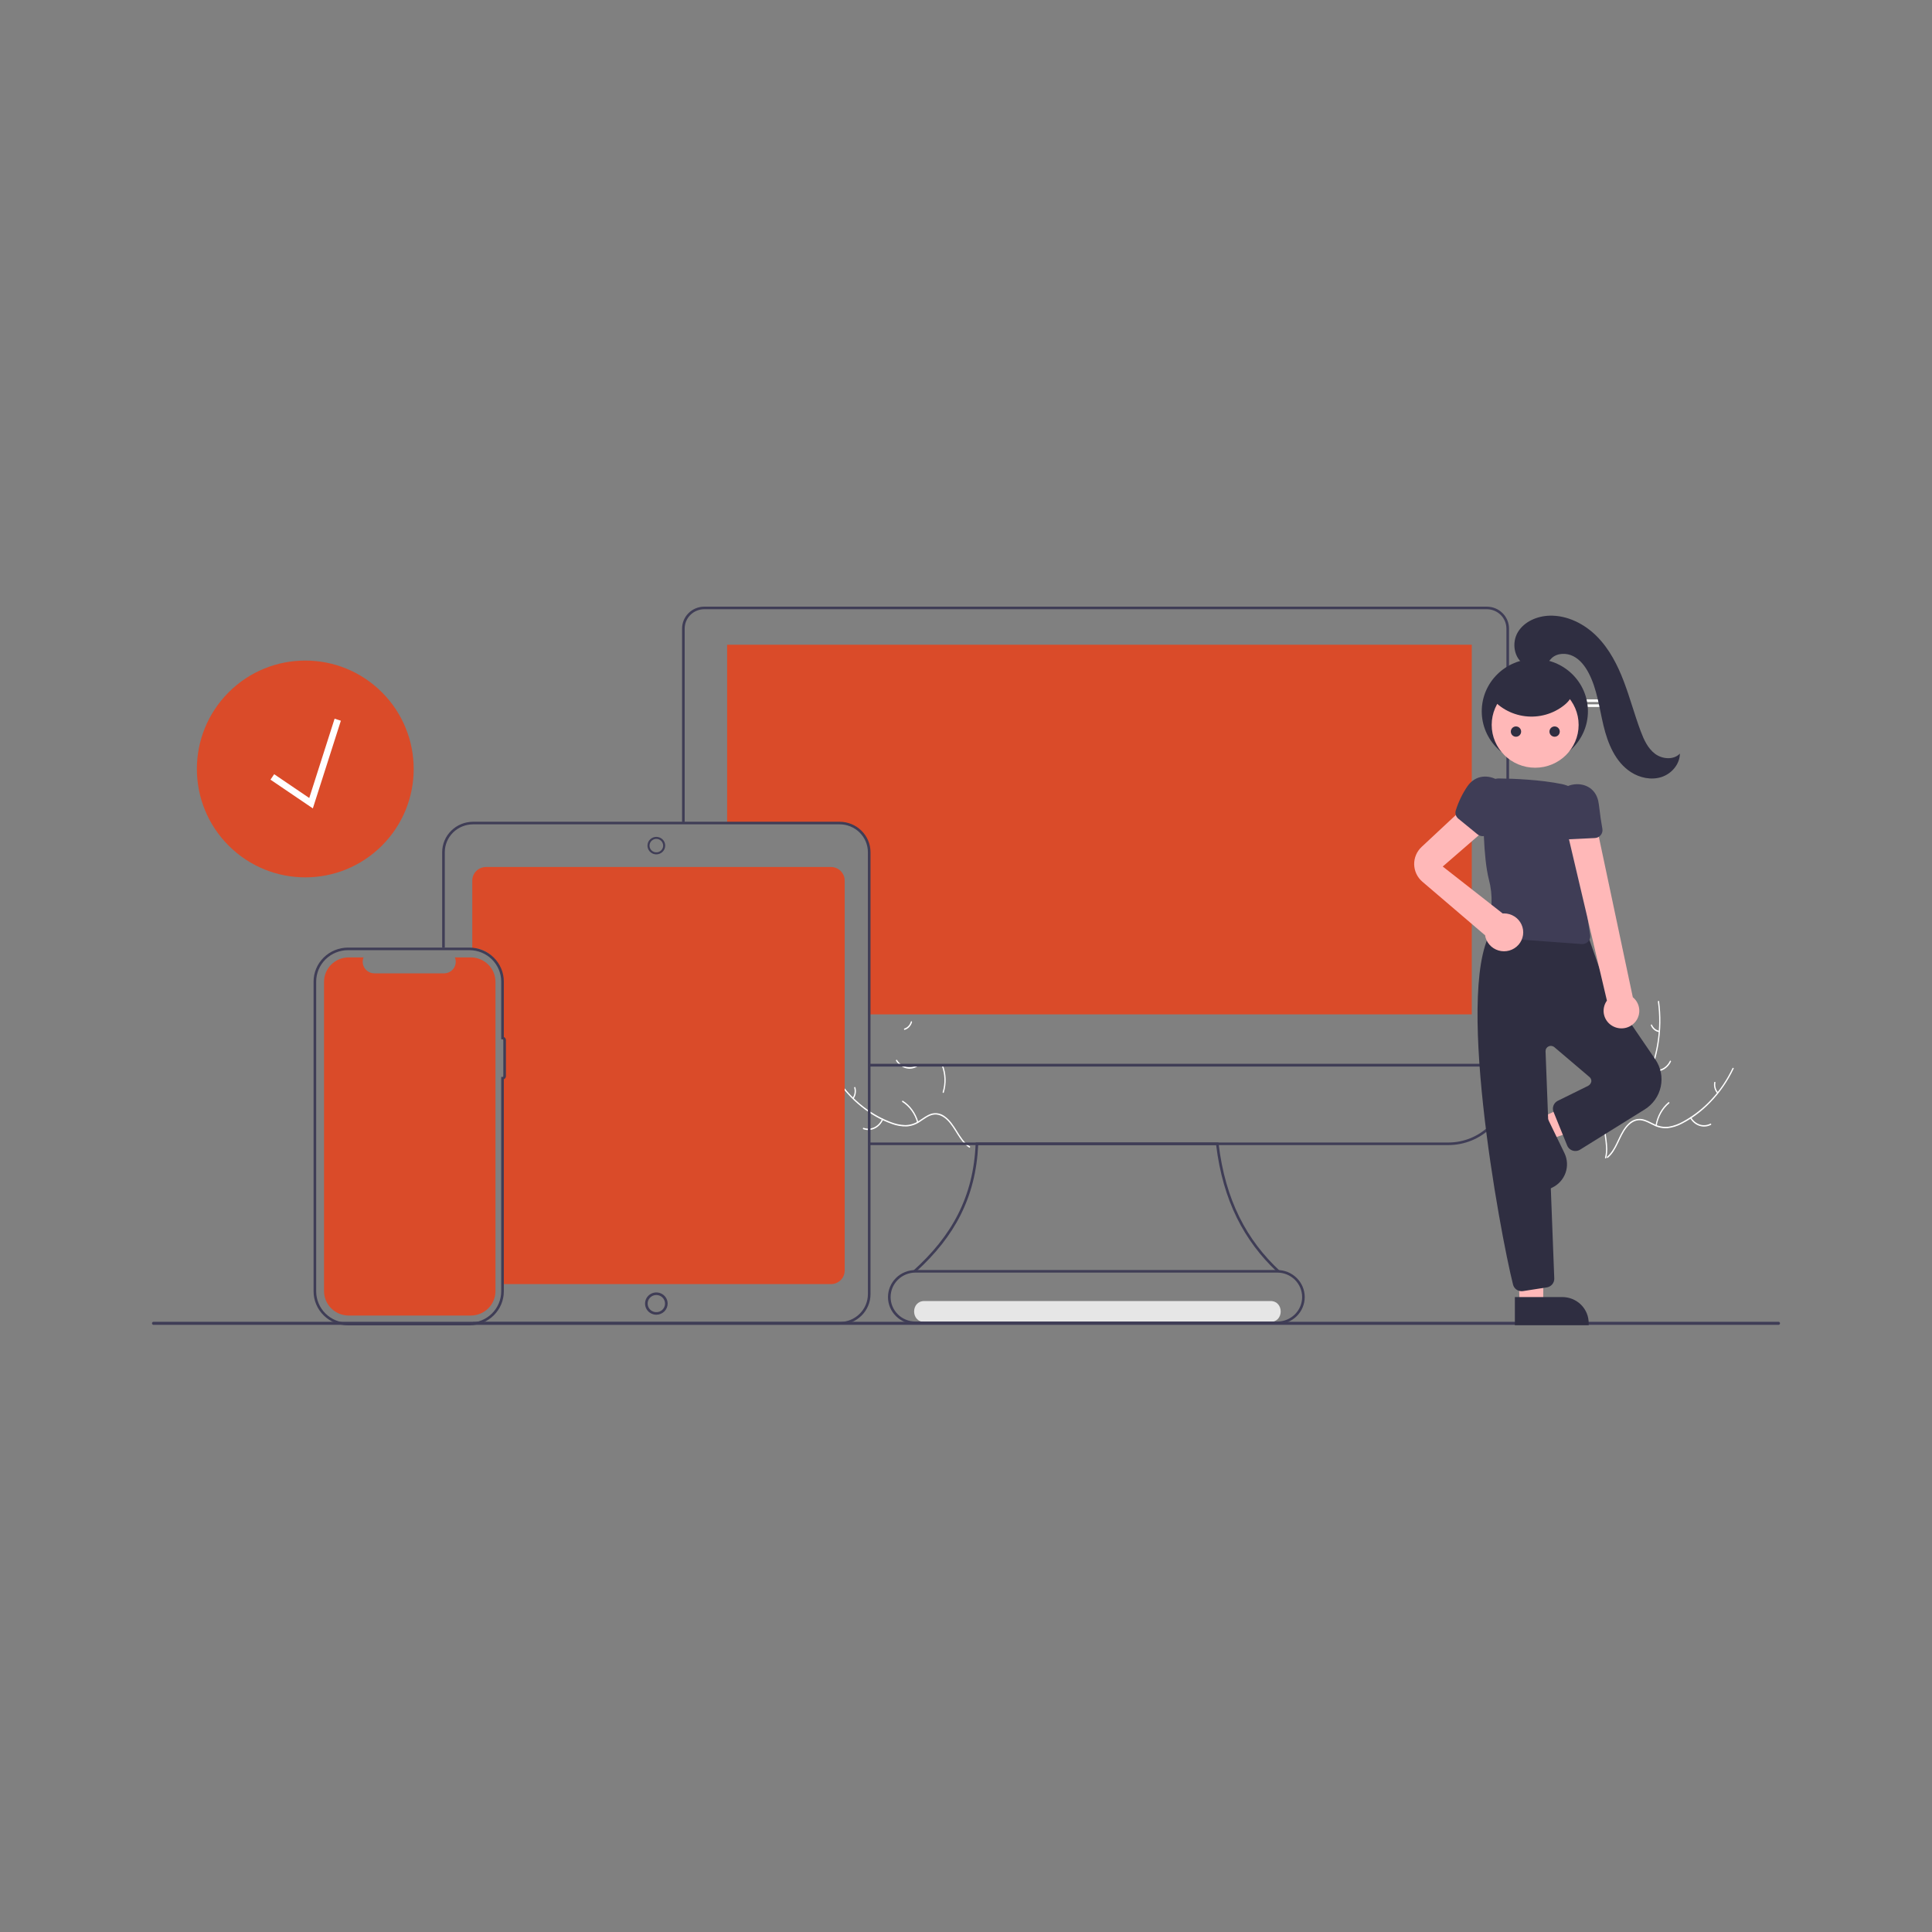 <svg width="1500" height="1500" viewBox="0 0 1500 1500" fill="none" xmlns="http://www.w3.org/2000/svg">
<rect x="0" y="0" width="1500" height="1500" fill="#808080" stroke="none"/>
<g clip-path="url(#clip0_31_197)">
<path d="M648.834 835.321C659.306 851.968 674.163 864.471 691.295 871.054C694.96 872.545 698.812 873.376 702.707 873.514C706.505 873.511 710.233 872.361 713.504 870.183C716.589 868.222 719.544 865.813 722.999 864.732C724.775 864.208 726.629 864.113 728.439 864.454C730.249 864.795 731.976 865.563 733.504 866.709C737.379 869.452 740.148 873.602 742.731 877.766C745.599 882.39 748.514 887.243 752.991 890.05C753.533 890.39 753.034 891.32 752.492 890.98C744.702 886.096 741.818 875.738 735.188 869.441C732.094 866.503 728.196 864.598 724.107 865.547C720.532 866.378 717.483 868.859 714.373 870.875C711.21 873.052 707.623 874.323 703.924 874.576C700.035 874.661 696.162 874 692.47 872.62C684.114 869.663 676.223 865.242 669.085 859.521C660.906 853.042 653.771 845.033 647.987 835.84C647.629 835.271 648.479 834.756 648.834 835.321V835.321Z" fill="white"/>
<path d="M685.668 869.3C684.298 872.392 681.998 874.834 679.18 876.19C676.361 877.546 673.207 877.728 670.28 876.703C669.688 876.493 669.949 875.447 670.542 875.657C673.265 876.617 676.204 876.447 678.826 875.178C681.449 873.909 683.583 871.625 684.843 868.738C685.118 868.111 685.941 868.677 685.668 869.3V869.3Z" fill="white"/>
<path d="M712.055 871.411C710.125 864.69 706.02 859.036 700.558 855.576C700.017 855.234 700.517 854.305 701.057 854.647C706.735 858.258 710.996 864.152 712.991 871.151C713.18 871.818 712.244 872.074 712.055 871.411Z" fill="white"/>
<path d="M661.996 852.289C662.747 851.217 663.25 849.952 663.46 848.607C663.671 847.262 663.581 845.879 663.2 844.582C663.003 843.918 663.94 843.663 664.136 844.323C664.551 845.757 664.648 847.285 664.419 848.771C664.189 850.258 663.641 851.659 662.82 852.851C662.752 852.971 662.645 853.057 662.522 853.091C662.399 853.125 662.269 853.105 662.159 853.035C662.05 852.96 661.972 852.839 661.941 852.7C661.911 852.56 661.93 852.412 661.996 852.289V852.289Z" fill="white"/>
<path d="M711.942 828.204C709.198 829.743 706.059 830.131 703.084 829.3C700.109 828.469 697.494 826.473 695.704 823.667C695.343 823.098 696.111 822.44 696.471 823.01C698.134 825.625 700.571 827.485 703.342 828.252C706.113 829.02 709.037 828.645 711.584 827.195C712.138 826.881 712.493 827.892 711.942 828.204Z" fill="white"/>
<path d="M731.885 847.804C733.933 841.128 733.674 833.827 731.16 827.356C730.91 826.715 731.805 826.312 732.054 826.952C734.66 833.691 734.915 841.29 732.771 848.232C732.566 848.894 731.682 848.462 731.885 847.804Z" fill="white"/>
<path d="M702.124 798.548C703.296 798.202 704.373 797.534 705.259 796.602C706.145 795.671 706.812 794.506 707.201 793.213C707.398 792.548 708.282 792.981 708.086 793.641C707.652 795.068 706.914 796.353 705.937 797.385C704.96 798.416 703.774 799.162 702.482 799.557C702.363 799.606 702.232 799.602 702.116 799.545C702 799.489 701.907 799.385 701.856 799.254C701.809 799.121 701.811 798.971 701.861 798.839C701.912 798.707 702.006 798.602 702.124 798.548H702.124Z" fill="white"/>
<path d="M1345.1 829.343C1336.52 847.315 1323.14 861.783 1306.85 870.691C1303.38 872.679 1299.65 874.036 1295.79 874.714C1292.02 875.237 1288.2 874.612 1284.72 872.905C1281.44 871.386 1278.25 869.405 1274.7 868.811C1272.88 868.537 1271.03 868.7 1269.27 869.289C1267.51 869.878 1265.88 870.88 1264.49 872.229C1260.94 875.489 1258.65 879.991 1256.54 884.481C1254.19 889.467 1251.83 894.688 1247.69 898.094C1247.19 898.507 1247.79 899.36 1248.29 898.948C1255.49 893.022 1257.22 882.342 1263.12 875.174C1265.87 871.829 1269.53 869.398 1273.69 869.774C1277.33 870.102 1280.62 872.142 1283.93 873.712C1287.31 875.434 1291 876.197 1294.7 875.936C1298.57 875.482 1302.34 874.288 1305.86 872.407C1313.83 868.314 1321.18 862.833 1327.64 856.166C1335.05 848.602 1341.26 839.665 1345.99 829.74C1346.29 829.126 1345.39 828.732 1345.1 829.343Z" fill="white"/>
<path d="M1312.25 868.17C1313.94 871.049 1316.49 873.153 1319.44 874.108C1322.38 875.063 1325.53 874.806 1328.32 873.384C1328.89 873.094 1328.51 872.092 1327.95 872.382C1325.35 873.712 1322.42 873.951 1319.68 873.055C1316.93 872.159 1314.57 870.188 1313 867.498C1312.66 866.913 1311.91 867.589 1312.25 868.17Z" fill="white"/>
<path d="M1286.29 873.92C1287.47 866.983 1290.93 860.803 1295.97 856.613C1296.47 856.198 1295.87 855.345 1295.38 855.759C1290.13 860.131 1286.55 866.57 1285.33 873.792C1285.22 874.481 1286.17 874.605 1286.29 873.92H1286.29Z" fill="white"/>
<path d="M1333.88 848.006C1333.02 847.047 1332.38 845.861 1332.03 844.555C1331.67 843.249 1331.61 841.864 1331.85 840.525C1331.97 839.838 1331.01 839.715 1330.89 840.397C1330.64 841.878 1330.71 843.407 1331.1 844.851C1331.48 846.295 1332.18 847.609 1333.13 848.679C1333.21 848.788 1333.32 848.858 1333.45 848.875C1333.57 848.892 1333.7 848.854 1333.8 848.769C1333.9 848.68 1333.97 848.549 1333.98 848.406C1334 848.263 1333.96 848.12 1333.88 848.006H1333.88Z" fill="white"/>
<path d="M1287.19 777.721C1289.94 797.895 1286.98 818.532 1278.73 836.701C1277.02 840.648 1274.76 844.265 1272.05 847.42C1269.32 850.398 1265.93 852.496 1262.24 853.497C1258.81 854.509 1255.2 855.097 1252.05 857.03C1250.45 858.047 1249.06 859.433 1247.97 861.098C1246.88 862.763 1246.12 864.669 1245.73 866.691C1244.64 871.702 1245.21 876.855 1245.92 881.873C1246.71 887.444 1247.61 893.217 1246.13 898.746C1245.95 899.416 1246.88 899.692 1247.06 899.023C1249.64 889.404 1245.32 879.7 1246.2 869.975C1246.61 865.437 1248.24 861.011 1251.76 858.485C1254.84 856.277 1258.56 855.667 1262.04 854.677C1265.66 853.759 1269.02 851.858 1271.83 849.138C1274.68 846.149 1277.05 842.635 1278.85 838.747C1283.03 830.068 1285.97 820.702 1287.57 810.992C1289.45 799.922 1289.63 788.571 1288.12 777.43C1288.02 776.74 1287.1 777.036 1287.19 777.721Z" fill="white"/>
<path d="M1281.69 831.026C1284.58 832.173 1287.74 832.123 1290.6 830.886C1293.46 829.649 1295.84 827.305 1297.31 824.273C1297.61 823.658 1296.77 823.111 1296.48 823.727C1295.11 826.553 1292.9 828.736 1290.23 829.882C1287.56 831.028 1284.62 831.061 1281.94 829.975C1281.35 829.74 1281.11 830.793 1281.69 831.026Z" fill="white"/>
<path d="M1264.04 853.243C1261.28 846.901 1260.74 839.619 1262.53 832.849C1262.7 832.179 1261.77 831.903 1261.59 832.573C1259.74 839.621 1260.32 847.198 1263.2 853.791C1263.48 854.419 1264.31 853.868 1264.04 853.243Z" fill="white"/>
<path d="M1288.2 800.236C1287 800.055 1285.86 799.541 1284.88 798.74C1283.9 797.938 1283.11 796.875 1282.58 795.645C1282.31 795.013 1281.48 795.564 1281.75 796.192C1282.34 797.548 1283.21 798.722 1284.29 799.61C1285.37 800.498 1286.63 801.074 1287.96 801.287C1288.08 801.319 1288.21 801.297 1288.32 801.225C1288.43 801.153 1288.51 801.037 1288.54 800.9C1288.58 800.761 1288.56 800.613 1288.49 800.488C1288.43 800.364 1288.32 800.273 1288.2 800.236V800.236Z" fill="white"/>
<path d="M1243.63 543.014H1231.37C1231.13 543.015 1230.9 543.124 1230.73 543.315C1230.56 543.506 1230.47 543.765 1230.47 544.036C1230.46 544.19 1230.5 544.342 1230.56 544.477C1230.64 544.65 1230.75 544.797 1230.89 544.9C1231.04 545.003 1231.2 545.058 1231.37 545.058H1243.63C1243.81 545.059 1243.97 545.005 1244.12 544.902C1244.27 544.799 1244.38 544.652 1244.46 544.477C1244.51 544.34 1244.54 544.188 1244.54 544.036C1244.54 543.902 1244.52 543.769 1244.47 543.645C1244.43 543.521 1244.36 543.408 1244.28 543.313C1244.19 543.218 1244.09 543.143 1243.98 543.091C1243.87 543.04 1243.75 543.014 1243.63 543.014Z" fill="white"/>
<path d="M1243.63 546.854H1231.37C1231.13 546.854 1230.9 546.961 1230.73 547.153C1230.56 547.345 1230.47 547.605 1230.47 547.876C1230.47 548.147 1230.56 548.407 1230.73 548.599C1230.9 548.79 1231.13 548.898 1231.37 548.898H1243.63C1243.88 548.898 1244.11 548.79 1244.28 548.599C1244.45 548.407 1244.54 548.147 1244.54 547.876C1244.54 547.605 1244.45 547.345 1244.28 547.153C1244.11 546.961 1243.88 546.854 1243.63 546.854Z" fill="white"/>
<path d="M736.221 540.715C737.77 540.715 739.025 539.299 739.025 537.552C739.025 535.805 737.77 534.389 736.221 534.389C734.671 534.389 733.416 535.805 733.416 537.552C733.416 539.299 734.671 540.715 736.221 540.715Z" fill="white"/>
<path d="M746.867 540.715C748.417 540.715 749.672 539.299 749.672 537.552C749.672 535.805 748.417 534.389 746.867 534.389C745.318 534.389 744.062 535.805 744.062 537.552C744.062 539.299 745.318 540.715 746.867 540.715Z" fill="white"/>
<path d="M757.514 540.715C759.064 540.715 760.319 539.299 760.319 537.552C760.319 535.805 759.064 534.389 757.514 534.389C755.965 534.389 754.709 535.805 754.709 537.552C754.709 539.299 755.965 540.715 757.514 540.715Z" fill="white"/>
<path d="M915.61 676.297C917.159 676.297 918.415 674.881 918.415 673.134C918.415 671.387 917.159 669.971 915.61 669.971C914.061 669.971 912.805 671.387 912.805 673.134C912.805 674.881 914.061 676.297 915.61 676.297Z" fill="white"/>
<path d="M926.257 676.297C927.806 676.297 929.062 674.881 929.062 673.134C929.062 671.387 927.806 669.971 926.257 669.971C924.707 669.971 923.452 671.387 923.452 673.134C923.452 674.881 924.707 676.297 926.257 676.297Z" fill="white"/>
<path d="M936.904 676.297C938.453 676.297 939.709 674.881 939.709 673.134C939.709 671.387 938.453 669.971 936.904 669.971C935.354 669.971 934.099 671.387 934.099 673.134C934.099 674.881 935.354 676.297 936.904 676.297Z" fill="white"/>
<g clip-path="url(#clip1_31_197)">
<path d="M717.679 1026.36H986.372C996.979 1026.36 996.996 1010.1 986.372 1010.1H717.679C707.072 1010.1 707.054 1026.36 717.679 1026.36Z" fill="#E6E6E6"/>
<path d="M645.135 673.137H377.345C374.516 673.14 371.804 674.25 369.804 676.222C367.804 678.194 366.679 680.868 366.675 683.658V736.112C380.033 736.422 388.704 747.29 390.805 760.484V808.037H391.819C391.98 808.038 392.135 808.101 392.249 808.213C392.363 808.326 392.427 808.478 392.428 808.637V833.941C392.427 834.1 392.363 834.252 392.249 834.364C392.135 834.477 391.98 834.54 391.819 834.541H390.805V987.48C390.805 990.84 390.771 996.97 390.771 996.97H645.135C647.964 996.967 650.676 995.857 652.677 993.885C654.677 991.913 655.802 989.239 655.806 986.45V683.658C655.802 680.868 654.677 678.194 652.677 676.222C650.676 674.25 647.964 673.14 645.135 673.137Z" fill="#DA4B29"/>
<path d="M1142.68 500.543V787.568H674.326V661.197C674.321 655.459 672.006 649.957 667.891 645.9C663.776 641.842 658.197 639.56 652.377 639.555H564.541V500.543H1142.68Z" fill="#DA4B29"/>
<path d="M1171.6 828.031H674.849V826.03H1169.57V488.001C1169.56 484.024 1167.96 480.211 1165.11 477.399C1162.26 474.587 1158.39 473.005 1154.35 473H546.801C542.767 473.005 538.9 474.587 536.048 477.399C533.196 480.211 531.591 484.024 531.587 488.001V638.258H529.558V488.001C529.563 483.494 531.382 479.173 534.614 475.985C537.847 472.798 542.229 471.005 546.801 471H1154.35C1158.93 471.005 1163.31 472.798 1166.54 475.985C1169.77 479.172 1171.59 483.494 1171.6 488.001V828.031Z" fill="#3F3D56"/>
<path d="M1124.53 889.037H674.849V887.036H1124.53C1136.47 887.023 1147.92 882.34 1156.36 874.015C1164.81 865.689 1169.55 854.401 1169.57 842.627V828.031H674.849V826.031H1171.6V842.627C1171.58 854.932 1166.62 866.728 1157.8 875.428C1148.97 884.129 1137.01 889.023 1124.53 889.037Z" fill="#3F3D56"/>
<path d="M991.072 987.044C966.004 963.31 949.514 932.342 944.212 889.035H759.458C757.578 929.552 741.192 959.938 711.634 986.937L708.511 987.044C739.007 959.794 755.804 929.185 757.473 887.995L757.511 887.035H946.016L946.121 887.92C951.327 931.96 968.163 963.127 993.849 986.884L991.072 987.044Z" fill="#3F3D56"/>
<path d="M651.887 1028.42H367.282V1026.42H651.887C657.706 1026.41 663.284 1024.13 667.399 1020.07C671.514 1016.02 673.828 1010.52 673.835 1004.78V661.655C673.828 655.917 671.514 650.417 667.399 646.36C663.284 642.302 657.706 640.02 651.887 640.014H367.282C361.463 640.02 355.884 642.302 351.77 646.36C347.655 650.417 345.341 655.917 345.334 661.655V735.703H343.306V661.655C343.313 655.387 345.841 649.378 350.336 644.946C354.831 640.514 360.925 638.021 367.282 638.014H651.887C658.243 638.021 664.338 640.514 668.833 644.946C673.328 649.378 675.856 655.387 675.863 661.655V1004.78C675.856 1011.05 673.328 1017.06 668.833 1021.49C664.338 1025.92 658.243 1028.41 651.887 1028.42Z" fill="#3F3D56"/>
<path d="M509.584 663.319C508.224 663.319 506.894 662.921 505.763 662.176C504.632 661.431 503.751 660.372 503.23 659.133C502.71 657.894 502.573 656.53 502.839 655.215C503.104 653.899 503.759 652.691 504.721 651.742C505.683 650.794 506.908 650.148 508.243 649.886C509.577 649.625 510.96 649.759 512.216 650.272C513.473 650.785 514.547 651.654 515.303 652.77C516.059 653.885 516.462 655.196 516.462 656.537C516.46 658.335 515.735 660.059 514.446 661.33C513.156 662.602 511.408 663.317 509.584 663.319ZM509.584 651.323C508.539 651.323 507.516 651.629 506.646 652.202C505.777 652.775 505.099 653.589 504.699 654.542C504.299 655.495 504.194 656.543 504.398 657.555C504.602 658.566 505.106 659.495 505.845 660.224C506.585 660.954 507.527 661.45 508.553 661.651C509.579 661.853 510.642 661.749 511.608 661.355C512.574 660.96 513.4 660.292 513.981 659.434C514.562 658.577 514.873 657.569 514.873 656.537C514.871 655.155 514.313 653.83 513.322 652.852C512.33 651.875 510.986 651.325 509.584 651.323Z" fill="#3F3D56"/>
<path d="M509.585 1020.75C507.849 1020.75 506.152 1020.25 504.709 1019.3C503.266 1018.34 502.141 1016.99 501.477 1015.41C500.812 1013.83 500.639 1012.09 500.977 1010.41C501.316 1008.73 502.152 1007.19 503.379 1005.98C504.606 1004.77 506.17 1003.95 507.872 1003.61C509.575 1003.28 511.339 1003.45 512.943 1004.11C514.547 1004.76 515.917 1005.87 516.882 1007.29C517.846 1008.72 518.361 1010.39 518.361 1012.1C518.358 1014.39 517.433 1016.59 515.788 1018.22C514.142 1019.84 511.911 1020.75 509.585 1020.75ZM509.585 1005.45C508.25 1005.45 506.946 1005.84 505.836 1006.57C504.726 1007.3 503.861 1008.34 503.351 1009.55C502.84 1010.77 502.706 1012.11 502.967 1013.4C503.227 1014.69 503.87 1015.87 504.814 1016.81C505.757 1017.74 506.96 1018.37 508.268 1018.63C509.577 1018.88 510.934 1018.75 512.167 1018.25C513.4 1017.74 514.454 1016.89 515.195 1015.8C515.937 1014.7 516.332 1013.42 516.332 1012.1C516.33 1010.34 515.619 1008.65 514.354 1007.4C513.089 1006.15 511.374 1005.45 509.585 1005.45Z" fill="#3F3D56"/>
<path d="M364.424 1029H270.212C263.12 1028.99 256.32 1026.21 251.305 1021.26C246.29 1016.32 243.469 1009.62 243.461 1002.62V762.08C243.469 755.087 246.29 748.382 251.305 743.437C256.32 738.493 263.12 735.711 270.212 735.703H364.424C371.517 735.711 378.316 738.493 383.331 743.437C388.347 748.382 391.168 755.087 391.176 762.08V805.126C391.656 805.324 392.066 805.657 392.355 806.085C392.644 806.512 392.798 807.013 392.799 807.527L392.799 835.536C392.798 836.049 392.644 836.551 392.355 836.978C392.066 837.405 391.656 837.739 391.176 837.937V1002.62C391.167 1009.62 388.346 1016.32 383.331 1021.26C378.316 1026.21 371.517 1028.99 364.424 1029ZM270.212 737.703C263.658 737.711 257.374 740.281 252.739 744.851C248.104 749.421 245.497 755.617 245.489 762.08V1002.62C245.497 1009.08 248.104 1015.28 252.739 1019.85C257.374 1024.42 263.658 1026.99 270.212 1027H364.424C370.979 1026.99 377.263 1024.42 381.898 1019.85C386.532 1015.28 389.139 1009.09 389.147 1002.62V836.136H390.161C390.323 836.136 390.477 836.073 390.592 835.96C390.706 835.848 390.77 835.695 390.77 835.536L390.77 807.527C390.77 807.367 390.706 807.215 390.592 807.102C390.478 806.99 390.323 806.926 390.161 806.926H389.147V762.08C389.14 755.617 386.532 749.421 381.898 744.851C377.263 740.281 370.979 737.711 364.424 737.703H270.212Z" fill="#3F3D56"/>
<path d="M365.463 743.307H353.165C353.731 744.674 353.947 746.157 353.794 747.626C353.641 749.095 353.124 750.504 352.289 751.729C351.454 752.955 350.326 753.959 349.004 754.653C347.683 755.347 346.208 755.711 344.711 755.711H290.738C289.24 755.711 287.766 755.347 286.445 754.653C285.123 753.959 283.995 752.955 283.16 751.729C282.324 750.504 281.808 749.095 281.655 747.626C281.502 746.157 281.718 744.674 282.283 743.307H270.797C265.7 743.307 260.811 745.303 257.207 748.857C253.602 752.411 251.577 757.232 251.577 762.258V1002.45C251.577 1007.47 253.602 1012.29 257.207 1015.85C260.811 1019.4 265.7 1021.4 270.797 1021.4H365.463C370.561 1021.4 375.449 1019.4 379.054 1015.85C382.658 1012.29 384.683 1007.47 384.683 1002.45V762.258C384.683 757.232 382.658 752.411 379.054 748.857C375.449 745.303 370.56 743.307 365.463 743.307Z" fill="#DA4B29"/>
<path d="M1380.79 1028.61H119.208C119.049 1028.61 118.891 1028.58 118.744 1028.52C118.597 1028.46 118.464 1028.37 118.351 1028.26C118.239 1028.15 118.149 1028.02 118.088 1027.87C118.027 1027.73 117.996 1027.57 117.996 1027.42C117.996 1027.26 118.027 1027.11 118.088 1026.96C118.149 1026.82 118.239 1026.68 118.351 1026.57C118.464 1026.46 118.597 1026.38 118.744 1026.32C118.891 1026.26 119.049 1026.23 119.208 1026.23H1380.79C1380.95 1026.23 1381.11 1026.26 1381.26 1026.32C1381.4 1026.38 1381.54 1026.46 1381.65 1026.57C1381.76 1026.68 1381.85 1026.82 1381.91 1026.96C1381.97 1027.11 1382 1027.26 1382 1027.42C1382 1027.57 1381.97 1027.73 1381.91 1027.87C1381.85 1028.02 1381.76 1028.15 1381.65 1028.26C1381.54 1028.37 1381.4 1028.46 1381.26 1028.52C1381.11 1028.58 1380.95 1028.61 1380.79 1028.61Z" fill="#3F3D56"/>
<path d="M991.699 1028.05H710.743C707.945 1028.05 705.173 1027.51 702.587 1026.45C700.001 1025.4 697.651 1023.85 695.671 1021.9C693.691 1019.95 692.121 1017.64 691.049 1015.09C689.978 1012.54 689.426 1009.81 689.426 1007.05C689.426 1004.29 689.978 1001.56 691.049 999.006C692.121 996.457 693.691 994.141 695.671 992.19C697.651 990.24 700.001 988.693 702.587 987.639C705.173 986.584 707.945 986.043 710.743 986.045H991.699C997.345 986.049 1002.76 988.264 1006.75 992.202C1010.74 996.14 1012.98 1001.48 1012.98 1007.05C1012.98 1012.61 1010.74 1017.95 1006.75 1021.89C1002.76 1025.83 997.345 1028.04 991.699 1028.05ZM710.743 988.045C705.632 988.045 700.73 990.047 697.116 993.611C693.502 997.174 691.472 1002.01 691.472 1007.05C691.472 1012.09 693.502 1016.92 697.116 1020.48C700.73 1024.05 705.632 1026.05 710.743 1026.05H991.699C996.81 1026.05 1001.71 1024.05 1005.33 1020.48C1008.94 1016.92 1010.97 1012.09 1010.97 1007.05C1010.97 1002.01 1008.94 997.174 1005.33 993.611C1001.71 990.047 996.81 988.045 991.699 988.045H710.743Z" fill="#3F3D56"/>
<path d="M1195.7 868.142L1203.57 884.364L1270.77 862.158L1259.16 838.217L1195.7 868.142Z" fill="#FFB8B8"/>
<path d="M1203.47 922.852L1178.74 871.871L1198.72 862.45L1214.62 895.24C1216.96 900.064 1217.26 905.608 1215.46 910.651C1213.65 915.694 1209.89 919.824 1205 922.131L1203.47 922.852Z" fill="#2F2E41"/>
<path d="M1179.86 1013L1198.09 1012.39L1198.85 942.441L1177.49 943.685L1179.86 1013Z" fill="#FFB8B8"/>
<path d="M1233.45 1028.87H1176.14V1007.04H1213C1218.42 1007.04 1223.62 1009.16 1227.46 1012.94C1231.3 1016.72 1233.45 1021.85 1233.45 1027.2V1028.87Z" fill="#2F2E41"/>
<path d="M1181.36 1002.49C1179.83 1002.49 1178.35 1001.99 1177.14 1001.06C1175.94 1000.13 1175.09 998.828 1174.72 997.364C1164.74 957.811 1127.59 758.517 1160.44 719.375L1160.73 719.034L1161.16 718.925C1163.47 718.35 1206.94 705.078 1232.45 725.794L1232.75 726.036L1246.95 766.556L1285.22 822.572C1287.31 825.64 1288.76 829.091 1289.48 832.721C1290.2 836.352 1290.17 840.087 1289.4 843.707C1288.62 847.326 1287.12 850.756 1284.98 853.792C1282.84 856.829 1280.1 859.411 1276.93 861.385L1226.67 892.654C1225.46 893.377 1224.05 893.712 1222.63 893.614C1221.22 893.516 1219.87 892.989 1218.77 892.105C1217.85 891.352 1217.14 890.376 1216.71 889.272L1206.15 863.238C1205.52 861.66 1205.51 859.907 1206.12 858.321C1206.73 856.736 1207.92 855.432 1209.45 854.665L1233 843.057C1233.64 842.707 1234.2 842.222 1234.64 841.636C1235.07 841.05 1235.37 840.378 1235.51 839.666C1235.58 839.022 1235.48 838.372 1235.24 837.772C1234.99 837.172 1234.6 836.64 1234.1 836.221L1206.77 812.989C1206.16 812.473 1205.41 812.142 1204.62 812.038C1203.82 811.935 1203.01 812.062 1202.29 812.405C1201.57 812.748 1200.96 813.292 1200.55 813.97C1200.13 814.647 1199.93 815.429 1199.96 816.22L1206.73 992.583C1206.8 994.239 1206.24 995.86 1205.18 997.14C1204.11 998.42 1202.6 999.27 1200.94 999.529L1182.46 1002.41C1182.09 1002.46 1181.73 1002.49 1181.36 1002.49Z" fill="#2F2E41"/>
<path d="M1228.51 732.983C1228.35 732.983 1228.2 732.978 1228.04 732.966L1159.88 727.988C1158.93 727.92 1158.02 727.638 1157.2 727.164C1156.38 726.69 1155.69 726.037 1155.17 725.255C1154.65 724.472 1154.32 723.583 1154.2 722.654C1154.09 721.726 1154.19 720.784 1154.5 719.901C1158.7 707.982 1159.21 695.105 1155.98 682.898C1151.54 665.639 1151.44 633.548 1151.77 615.956C1151.85 612.973 1153.06 610.129 1155.17 607.989C1157.28 605.85 1160.13 604.572 1163.15 604.412L1163.15 604.389L1164.52 604.405C1175.62 604.559 1196 605.34 1212.67 608.76C1218.29 609.907 1223.35 612.906 1227.01 617.264C1230.67 621.621 1232.72 627.078 1232.81 632.735C1233.19 649.068 1233.25 671.176 1231.37 683.743C1229.78 694.345 1232.71 714.705 1234.6 725.898C1234.74 726.77 1234.69 727.662 1234.46 728.514C1234.22 729.365 1233.79 730.156 1233.21 730.83C1232.64 731.504 1231.91 732.046 1231.1 732.417C1230.29 732.789 1229.4 732.982 1228.51 732.983H1228.51Z" fill="#3F3D56"/>
<path d="M1252.84 797.049C1251.02 796.191 1249.42 794.952 1248.14 793.418C1246.87 791.883 1245.95 790.091 1245.45 788.168C1244.95 786.245 1244.88 784.237 1245.26 782.286C1245.63 780.336 1246.43 778.489 1247.61 776.877L1216.12 643.025H1239.92L1267.71 774.239C1270.32 776.365 1272.06 779.363 1272.58 782.665C1273.11 785.967 1272.38 789.344 1270.55 792.155C1268.72 794.967 1265.9 797.018 1262.64 797.92C1259.37 798.822 1255.89 798.512 1252.84 797.049H1252.84Z" fill="#FFB8B8"/>
<path d="M1103.75 657.524L1141.44 622.371L1155.63 641.971L1120.14 672.772L1166.69 709.222C1167.03 709.2 1167.36 709.172 1167.7 709.172C1170.57 709.169 1173.37 709.98 1175.78 711.508C1178.19 713.036 1180.1 715.216 1181.29 717.787C1182.48 720.358 1182.89 723.212 1182.47 726.006C1182.05 728.801 1180.83 731.418 1178.94 733.545C1177.06 735.672 1174.59 737.218 1171.84 737.999C1169.09 738.78 1166.16 738.762 1163.42 737.948C1160.68 737.134 1158.23 735.558 1156.37 733.408C1154.51 731.259 1153.32 728.627 1152.94 725.827L1152.8 725.972L1104.34 684.569C1102.39 682.9 1100.81 680.846 1099.71 678.539C1098.62 676.233 1098.02 673.725 1097.96 671.177C1097.91 668.629 1098.39 666.098 1099.39 663.747C1100.38 661.395 1101.87 659.276 1103.75 657.524Z" fill="#FFB8B8"/>
<path d="M1218.63 651.603C1217.47 651.606 1216.33 651.283 1215.34 650.67C1214.35 650.058 1213.57 649.181 1213.07 648.144C1210.06 641.892 1208 635.244 1206.93 628.408C1205.29 617.241 1213.17 610.598 1221.18 609.151C1228.97 607.743 1238.46 611.12 1240.88 621.86C1241.08 622.769 1241.24 623.688 1241.35 624.613C1242.32 632.754 1243.24 639.086 1244.07 643.434C1244.23 644.289 1244.21 645.169 1244 646.014C1243.78 646.858 1243.39 647.649 1242.85 648.331C1242.3 649.014 1241.61 649.574 1240.83 649.972C1240.04 650.371 1239.18 650.599 1238.3 650.641L1218.95 651.595C1218.84 651.6 1218.74 651.603 1218.63 651.603Z" fill="#3F3D56"/>
<path d="M1191.65 592.883C1214.41 592.883 1232.86 574.69 1232.86 552.247C1232.86 529.805 1214.41 511.611 1191.65 511.611C1168.89 511.611 1150.43 529.805 1150.43 552.247C1150.43 574.69 1168.89 592.883 1191.65 592.883Z" fill="#2F2E41"/>
<path d="M1191.9 596.063C1210.53 596.063 1225.64 581.168 1225.64 562.794C1225.64 544.42 1210.53 529.525 1191.9 529.525C1173.26 529.525 1158.15 544.42 1158.15 562.794C1158.15 581.168 1173.26 596.063 1191.9 596.063Z" fill="#FFB8B8"/>
<path d="M1132.01 635.412C1131.15 634.638 1130.53 633.639 1130.22 632.531C1129.91 631.422 1129.93 630.251 1130.28 629.153C1132.35 622.544 1135.38 616.265 1139.27 610.514C1145.72 601.193 1156.08 601.541 1162.97 605.81C1169.68 609.961 1174.36 618.772 1168.79 628.306C1168.32 629.112 1167.81 629.894 1167.25 630.648C1162.39 637.298 1158.72 642.575 1156.36 646.334C1155.89 647.073 1155.27 647.705 1154.54 648.187C1153.8 648.67 1152.97 648.991 1152.1 649.131C1151.23 649.27 1150.34 649.224 1149.49 648.995C1148.64 648.766 1147.85 648.36 1147.17 647.805L1132.25 635.616C1132.17 635.55 1132.09 635.482 1132.01 635.412Z" fill="#3F3D56"/>
<path d="M1183.64 515.956C1175.35 511.077 1173.55 498.927 1178.49 490.745C1183.43 482.564 1193.42 478.296 1203.07 478.015C1216.86 477.613 1230.18 484.383 1239.83 494.1C1249.48 503.817 1255.85 516.256 1260.7 528.988C1265.55 541.72 1269.04 554.925 1273.82 567.682C1276.27 574.229 1279.3 580.951 1284.91 585.202C1290.52 589.453 1299.45 590.22 1304.25 585.09C1304.23 593.3 1297.85 600.763 1289.93 603.305C1282.01 605.847 1273.05 603.927 1266.11 599.392C1254.07 591.524 1248.26 577.162 1244.94 563.302C1241.61 549.441 1239.98 534.917 1233.3 522.29C1230.53 517.058 1226.73 512.088 1221.4 509.418C1216.06 506.749 1208.95 506.924 1204.66 511.035C1202.67 512.939 1201.38 515.536 1199.12 517.123C1197.69 518.004 1196.08 518.551 1194.41 518.723C1192.73 518.895 1191.04 518.687 1189.46 518.116C1186.31 516.948 1183.36 515.307 1180.72 513.253" fill="#2F2E41"/>
<path d="M1156.66 540.316C1159.91 544.627 1164.01 548.245 1168.72 550.95C1173.43 553.656 1178.64 555.393 1184.05 556.059C1189.45 556.724 1194.94 556.304 1200.18 554.822C1205.42 553.34 1210.3 550.829 1214.52 547.438C1217.8 544.81 1220.84 541.188 1220.64 537.029C1220.43 532.768 1216.89 529.422 1213.29 527.066C1203.8 520.918 1192.39 518.333 1181.14 519.782C1174.71 520.633 1168.27 522.941 1163.72 527.492C1159.18 532.043 1156.91 539.121 1159.26 545.077" fill="#2F2E41"/>
<path d="M296.534 656.535C329.402 623.668 329.402 570.379 296.534 537.512C263.667 504.645 210.379 504.645 177.512 537.512C144.644 570.379 144.644 623.668 177.511 656.535C210.379 689.402 263.667 689.402 296.534 656.535Z" fill="#DA4B29"/>
<path d="M242.89 627.634L210 605.322L212.872 601.091L240.101 619.564L259.781 558L264.649 559.556L242.89 627.634Z" fill="white"/>
<circle cx="1177" cy="568" r="4" fill="#2F2E41"/>
<circle cx="1207" cy="568" r="4" fill="#2F2E41"/>
</g>
</g>
<defs>
<clipPath id="clip0_31_197">
<rect width="1500" height="1500" fill="white"/>
</clipPath>
<clipPath id="clip1_31_197">
<rect width="1264" height="558" fill="white" transform="translate(118 471)"/>
</clipPath>
</defs>
</svg>
